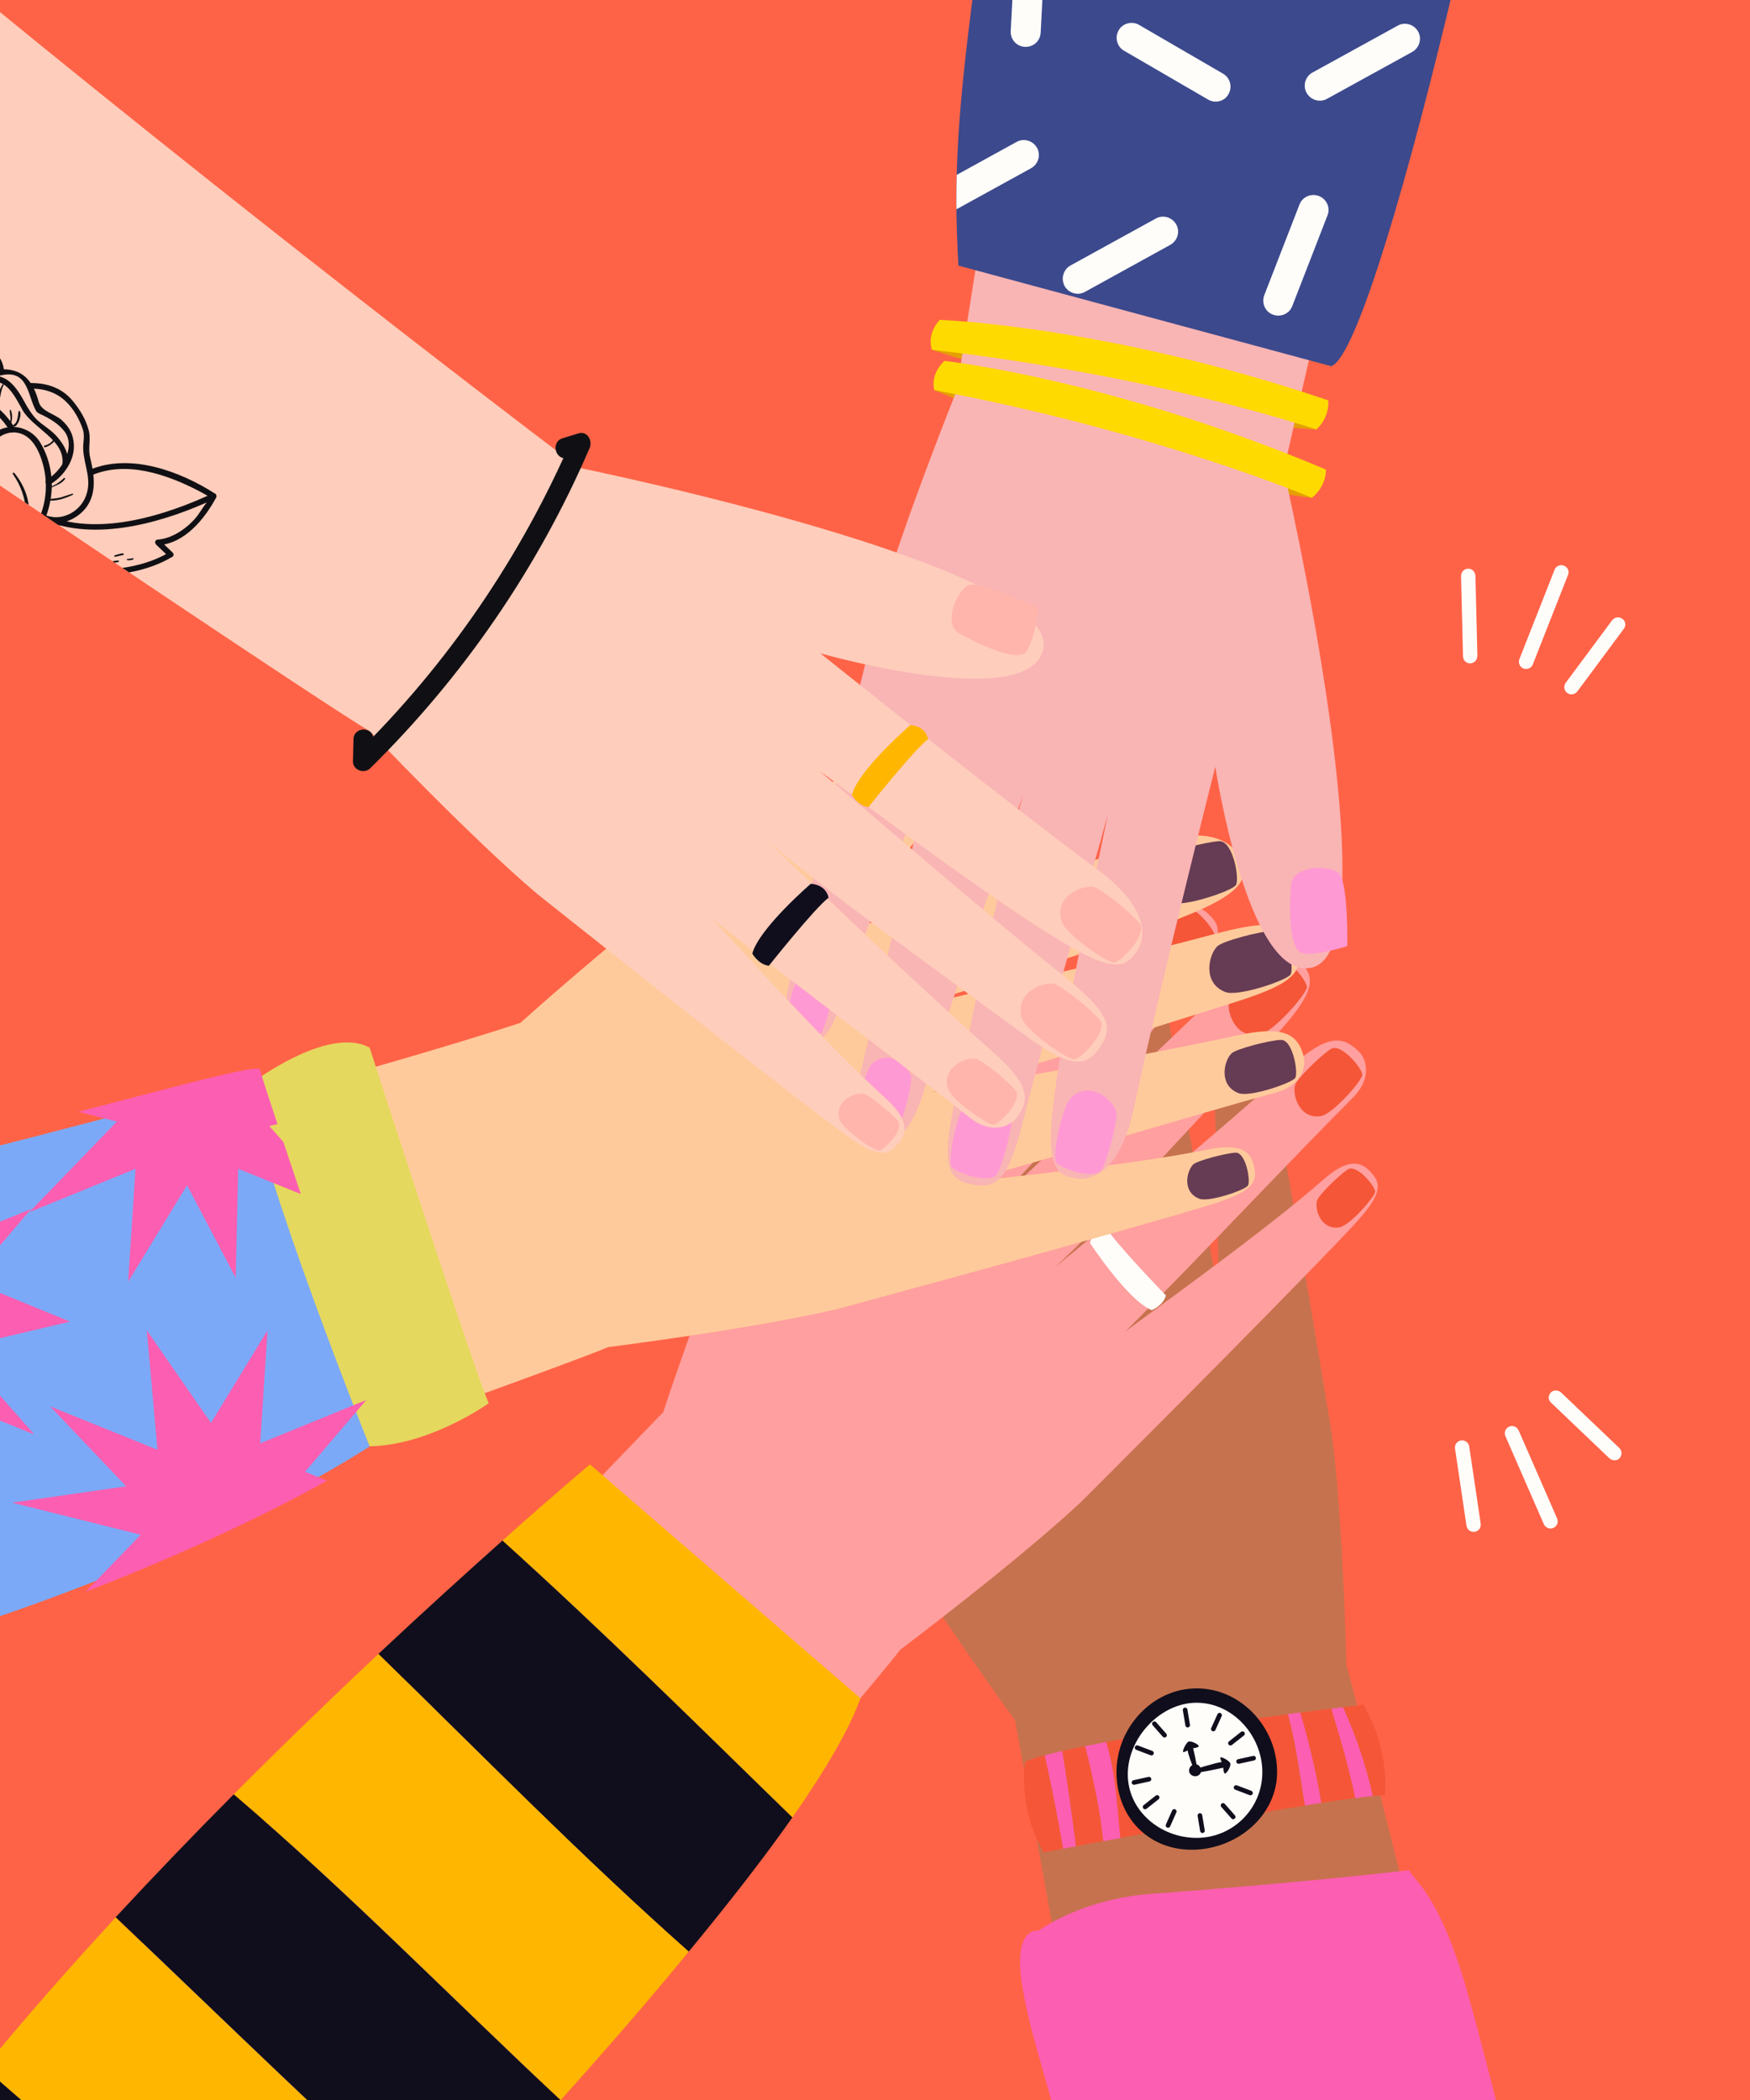 <?xml version="1.0" encoding="utf-8"?>
<!-- Generator: Adobe Illustrator 22.0.1, SVG Export Plug-In . SVG Version: 6.00 Build 0)  -->
<svg version="1.1" id="Capa_1" xmlns="http://www.w3.org/2000/svg" xmlns:xlink="http://www.w3.org/1999/xlink" x="0px" y="0px"
	 viewBox="0 0 900 1080" style="enable-background:new 0 0 900 1080;" xml:space="preserve">
<rect x="0" y="0" width="900" height="1080" fill="#333333" stroke="none"/>
<style type="text/css">
	.st0{clip-path:url(#SVGID_2_);}
	.st1{fill:#FFE000;}
	.st2{fill:#FF6347;}
	.st3{fill:#C7724E;}
	.st4{fill:#FC5EB1;}
	.st5{fill:#F55637;}
	.st6{fill:#100E1C;}
	.st7{fill:#FFFDFA;}
	.st8{fill:none;stroke:#100E1C;stroke-width:2.381;stroke-linecap:round;stroke-linejoin:round;stroke-miterlimit:10;}
	.st9{fill:#FF9F9F;}
	.st10{fill:#FFB600;}
	.st11{fill:#FFCA9B;}
	.st12{fill:#7CA9F7;}
	.st13{fill:#663B54;}
	.st14{fill:#E5D85E;}
	.st15{fill:#E59F03;}
	.st16{fill:#F9B4B4;}
	.st17{fill:#FFDA00;}
	.st18{fill:#3C498C;}
	.st19{fill:#FF99D3;}
	.st20{clip-path:url(#SVGID_4_);}
	.st21{fill:#FFCDBB;}
	.st22{fill:#FFB5AB;}
	.st23{clip-path:url(#SVGID_6_);}
	.st24{fill:#101014;}
	.st25{clip-path:url(#SVGID_8_);fill:#FC5EB1;}
</style>
<g>
	<defs>
		<rect id="SVGID_1_" x="0" y="0" width="900" height="1080"/>
	</defs>
	<clipPath id="SVGID_2_">
		<use xlink:href="#SVGID_1_"  style="overflow:visible;"/>
	</clipPath>
	<g class="st0">
		<g>
			<g>
				<path class="st1" d="M790.6,600l-2.8,10.3c-0.7,2.6-3.1,4.6-6.1,5.1l-11.1,2c-2.2,0.4-2.2,3.5-0.1,3.9l10.2,2.1
					c3.5,0.7,6.3,3.2,7,6.3l2.3,9.7c0.5,2.1,3.5,2.2,4.1,0.1l2.6-9.6c0.8-3.1,3.6-5.4,7.2-6l10.3-1.8c2.2-0.4,2.2-3.5,0.1-3.9
					l-11.1-2.3c-3-0.6-5.3-2.7-5.9-5.3l-2.5-10.5C794.2,597.9,791.1,597.8,790.6,600z"/>
				<path class="st1" d="M829.4,632.2l-1.7,6c-0.4,1.5-1.8,2.7-3.6,3l-6.5,1.1c-1.3,0.2-1.3,2,0,2.3l5.9,1.2
					c2.1,0.4,3.7,1.9,4.1,3.7l1.3,5.6c0.3,1.2,2.1,1.3,2.4,0l1.5-5.6c0.5-1.8,2.1-3.1,4.2-3.5l6-1c1.3-0.2,1.3-2,0-2.3l-6.5-1.4
					c-1.7-0.4-3.1-1.6-3.4-3.1l-1.5-6.1C831.5,631,829.7,631,829.4,632.2z"/>
			</g>
			<g>
				<path class="st1" d="M785.8,480.2l-2.8-10.3c-0.7-2.6-3.1-4.6-6.1-5.1l-11.1-2c-2.2-0.4-2.2-3.5-0.1-3.9l10.2-2.1
					c3.5-0.7,6.3-3.2,7-6.3l2.3-9.7c0.5-2.1,3.5-2.2,4.1-0.1l2.6,9.6c0.8,3.1,3.6,5.4,7.2,6l10.3,1.8c2.2,0.4,2.2,3.5,0.1,3.9
					l-11.1,2.3c-3,0.6-5.3,2.7-5.9,5.3l-2.5,10.5C789.4,482.3,786.4,482.3,785.8,480.2z"/>
				<path class="st1" d="M824.6,447.9l-1.7-6c-0.4-1.5-1.8-2.7-3.6-3l-6.5-1.1c-1.3-0.2-1.3-2,0-2.3l5.9-1.2
					c2.1-0.4,3.7-1.9,4.1-3.7l1.3-5.6c0.3-1.2,2.1-1.3,2.4,0l1.5,5.6c0.5,1.8,2.1,3.1,4.2,3.5l6,1c1.3,0.2,1.3,2,0,2.3l-6.5,1.4
					c-1.7,0.4-3.1,1.6-3.4,3.1l-1.5,6.1C826.7,449.1,825,449.2,824.6,447.9z"/>
			</g>
		</g>
		
			<rect x="-8.4" y="-30.9" transform="matrix(-1.836970e-16 1 -1 -1.836970e-16 1102.472 -22.471)" class="st2" width="1141.8" height="1141.8"/>
		<g>
			<g>
				<g>
					<path class="st3" d="M692.5,856.8c0,0-1.7-74.8-7.6-119.7l0,0c0,0-21.5-131.6-33-191.5c-3.8-19.6-6.8-29.5-16.1-28.9
						c-5.8,0.4-15.2,1.2-13.2,21.9c3.9,39.8,3.8,104.8,4.1,128.6l0,0c-6.7-42.2-23.1-125.4-29.5-164.9
						c-2.5-15.2-13.1-17.1-16.7-16.6c-12.8,1.8-17.6,8.7-14.7,34c5.4,46.8,11.3,128.7,13.1,158.4c-3.3-30.9-20.4-111.6-30.4-160.3
						c-6.7-32.7-12.8-37.9-27.8-33.1c-10.9,3.5-12.5,12.9-7.8,42c8,49.3,17.7,130.3,22,159.4c-5.1-23.3-20.6-107.2-34.2-151.3
						c-9.1-29.6-16.3-28.4-23.3-27.3c-8.9,1.5-21.1,11.8-14.6,44.3c12.7,64,31.2,178.9,31.2,178.9s-58.8-94.5-86.2-75.5
						c-36.2,25.1,114.2,229.5,114.2,229.5s26.8,145.1,54.3,304.4l200.1-0.3C739,1038.9,696.2,867.7,692.5,856.8z"/>
					<path class="st4" d="M566.6,1189.4c-1.7-9.6-10.2-17.3-12.1-26.3c-4.3-20.1-5-50.7-9.6-67.7c-9.9-36.5-15.1-50.6-19-73
						c-5.5-32,8.2-29.5,8.2-29.5s22.1-16.3,57.8-18.9c80.2-5.9,132.8-12.2,132.8-12.2c2,5.2,15.1,11.2,29.6,61.5
						c8.6,29.8,18.5,71.9,29.4,111.6c4.8,17.6,1.7,35.5,6.8,54.4H566.6z"/>
					<path class="st5" d="M706,923.7c2.5-0.2,4.6-0.4,6.2-0.4c0,0,3.2-21.8-10.9-46.6c0,0-3.9,0.5-10.6,1.3
						C697.5,893,702.6,908.1,706,923.7z"/>
					<path class="st4" d="M706,923.7c-3.4-15.5-8.6-30.7-15.3-45.7c-1.8,0.2-3.9,0.5-6.1,0.8c4.7,15.3,9.1,30.4,12.3,46
						C700.3,924.3,703.4,923.9,706,923.7z"/>
					<path class="st5" d="M679.5,927.2c6.4-1,12.3-1.8,17.4-2.5c-3.2-15.7-7.6-30.7-12.3-46c-4.6,0.6-10,1.3-16,2.1
						C673.2,896.3,677,911.7,679.5,927.2z"/>
					<path class="st5" d="M671,928.6c-2.6-15.7-4.5-31.5-8.7-47c-27.5,3.7-64.4,8.9-93.5,14.3c5.1,16,5.5,33.1,7.3,49.3
						C604.2,940,641.8,933.2,671,928.6z"/>
					<path class="st5" d="M553.3,949.5c4.1-0.8,8.8-1.7,14.1-2.6c-1.7-16.7-5.3-32.8-9.3-48.9c-4.2,0.8-8.2,1.7-11.8,2.5
						C548.9,916.6,551.3,933.2,553.3,949.5z"/>
					<path class="st4" d="M553.3,949.5c-2-16.3-4.4-32.9-7-49c-3.3,0.8-6.4,1.5-9.1,2.3c3.7,16,6.7,32,9.5,48
						C548.6,950.4,550.9,949.9,553.3,949.5z"/>
					<path class="st5" d="M537.2,902.7c-4.1,1.1-7.5,2.2-10,3.3c0,0-4.1,24.1,9.6,46.6c0,0,3.7-0.7,9.9-1.9
						C543.9,934.7,540.9,918.7,537.2,902.7z"/>
					<path class="st4" d="M568.8,895.9c-3.7,0.7-7.3,1.4-10.7,2.1c4,16.1,7.6,32.2,9.3,48.9c2.8-0.5,5.7-1.1,8.8-1.6
						C574.4,928.9,573.9,911.9,568.8,895.9z"/>
					<path class="st4" d="M679.5,927.2c-2.5-15.5-6.3-31-10.8-46.5c-2,0.3-4.2,0.5-6.3,0.8c4.2,15.5,6.1,31.3,8.7,47
						C673.9,928.1,676.8,927.6,679.5,927.2z"/>
					<path class="st6" d="M612.9,951.3c-22.8,0-38.7-17.2-38.7-40s18.5-43,41.3-43c22.8,0,41.3,20.2,41.3,43
						S635.7,951.3,612.9,951.3z"/>
					<path class="st7" d="M615.4,945.2c-18.7,0-35.4-14-35.4-32.7c0-18.7,16.7-36.8,35.4-36.8c18.7,0,33.8,17,33.8,35.7
						S634.1,945.2,615.4,945.2z"/>
					<line class="st8" x1="609.5" y1="879.4" x2="610.8" y2="887.2"/>
					<line class="st8" x1="617.1" y1="933.7" x2="618.4" y2="941.5"/>
					<line class="st8" x1="644.7" y1="904.2" x2="637" y2="905.9"/>
					<line class="st8" x1="590.9" y1="915" x2="583.2" y2="916.7"/>
					<line class="st8" x1="627.2" y1="882.1" x2="624" y2="889.2"/>
					<line class="st8" x1="603.9" y1="931.6" x2="600.7" y2="938.8"/>
					<line class="st8" x1="643.1" y1="922.1" x2="635.7" y2="919.3"/>
					<line class="st8" x1="592.2" y1="901.6" x2="584.8" y2="898.8"/>
					<line class="st8" x1="639" y1="891.6" x2="632.8" y2="896.5"/>
					<line class="st8" x1="595.1" y1="924.4" x2="588.9" y2="929.3"/>
					<line class="st8" x1="634.2" y1="934.4" x2="629" y2="928.5"/>
					<line class="st8" x1="598.9" y1="892.4" x2="593.7" y2="886.5"/>
					<path class="st6" d="M614.7,913.5c-1.7,0-3.2-1.3-3.2-2.9c0-1.7,1.5-3.3,3.2-3.3c1.7,0,3,1.5,3,3.2
						C617.8,912.2,616.4,913.5,614.7,913.5z"/>
					<path class="st6" d="M613.8,909.4c0,0-2.9-7.2-3-9.2c0,0-1.8,1.1-2.3,0.8c-0.6-0.3,1.6-5.3,3.1-5.4c1.6-0.1,4.9,1.6,4.9,2.4
						c0,0.8-2.9,1.1-2.9,1.1s2.1,8.5,1.8,9.8C615.2,910.3,613.8,909.4,613.8,909.4z"/>
					<path class="st6" d="M614.1,910c0,0,12.3-3.8,14.2-3.8c0,0-1-1.9-0.6-2.4c0.3-0.5,5.2,1.9,5.1,3.5c0,1.6-1.9,4.8-2.8,4.8
						c-0.8-0.1-0.9-3-0.9-3s-13.5,3-14.8,2.6C613,911.3,614.1,910,614.1,910z"/>
				</g>
				<path class="st5" d="M395,672.9c0,0,12.9-11.5,20-12.6c7.1-1,15.4,19.8,18.9,29.6c3.5,9.9-13.4,17.3-19.8,15.7
					C407.7,704,395,672.9,395,672.9z"/>
				<path class="st5" d="M470.5,547.6c4.1,5,18.1,9.5,23.8-1.8c3.2-6.4-2.8-31.9-5.6-34.2c-2.8-2.3-23-0.9-23.3,6.2
					C465,524.9,468.1,544.8,470.5,547.6z"/>
				<path class="st5" d="M519,524.3c4.1,5,18.1,9.5,23.8-1.8c3.2-6.4-2.8-31.9-5.6-34.2c-2.8-2.3-23-0.9-23.3,6.2
					C513.6,501.6,516.7,521.4,519,524.3z"/>
				<path class="st5" d="M574.6,522.6c3.6,4.4,15.7,8.2,20.7-1.6c2.8-5.5-2.4-27.7-4.9-29.7c-2.4-2-20-0.8-20.3,5.4
					C569.9,502.9,572.6,520.2,574.6,522.6z"/>
				<path class="st5" d="M629.5,548c3.1,3.8,13.6,7.1,17.8-1.4c2.4-4.8-2.1-23.9-4.2-25.6c-2.1-1.7-17.2-0.7-17.5,4.7
					C625.4,531,627.7,545.9,629.5,548z"/>
			</g>
			<g>
				<g>
					<path class="st9" d="M706.3,604.4c-3.7-4.5-9.8-11.7-25.4,2c-30.1,26.4-83,64.1-102.1,78.3l0,0c30.4-30.1,88.5-91.8,116.8-120
						c10.9-10.9,6.3-20.7,3.8-23.3c-8.9-9.4-17.3-9.3-36.2,7.8c-34.9,31.6-98.1,84.1-121.1,102.9c23.2-20.7,78.8-81.6,112.6-118.1
						c22.7-24.5,23.3-32.5,10.7-41.9c-9.2-6.9-17.8-2.7-38.7,18.1c-35.4,35.2-95.6,90.2-116.8,110.7c16-17.7,75.1-79.1,103.1-115.9
						c18.7-24.7,13.7-29.8,8.6-34.8c-6.4-6.3-21.9-10.3-44.5,13.9c-44.6,47.6-127.2,129.6-127.2,129.6s42.6-102.9,11.2-114
						c-41.5-14.8-120,226.5-120,226.5S142,933.9-9.4,1080.9l183.3,108.4c0,0,277-324,289-340.8c0,0,59.8-45,92.9-75.9l0,0
						c0,0,94.4-94.1,136.5-138.4C706,619.8,712.2,611.6,706.3,604.4z"/>
					<path class="st10" d="M442.5,873.4L303.4,753.1c0,0-17.3,14.5-45,39.2c51,45.9,99.8,94.4,149.1,142.4
						C424.4,910.5,436.8,889.4,442.5,873.4z"/>
					<path class="st6" d="M407.5,934.7c-49.2-48-98.1-96.4-149.1-142.4c-17.6,15.7-39.5,35.5-63.8,58.3
						c53.7,52.4,104.9,104.7,159.6,153.1C374.4,979.2,392.7,955.8,407.5,934.7z"/>
					<path class="st10" d="M354.2,1003.7C299.6,955.3,248.3,903,194.6,850.6c-23.1,21.7-48.4,46.1-74.4,72.2
						c58.4,49.8,112.1,104.8,168.1,157.3C311.3,1054.5,333.8,1028.6,354.2,1003.7z"/>
					<line class="st10" x1="126.8" y1="1189.4" x2="186.9" y2="1189.4"/>
					<path class="st10" d="M186.9,1189.4c13.3-13.9,27.3-28.7,41.7-44.1c-57.7-51.7-113-106-169.1-159.2
						c-23.3,25.3-46.3,51.3-67.7,77.5c47,39.7,90.3,82.8,135,125.9"/>
					<path class="st6" d="M126.8,1189.4c-44.7-43.1-88-86.1-135-125.9l-0.2,125.9H126.8z"/>
					<path class="st6" d="M288.3,1080.1c-56-52.4-109.7-107.4-168.1-157.3c-20.1,20.2-40.5,41.4-60.7,63.2
						c56,53.2,111.3,107.5,169.1,159.2C248.2,1124.4,268.4,1102.3,288.3,1080.1z"/>
				</g>
				<g>
					<path class="st5" d="M439.2,499.6c0,0,16.9,3.8,21.9,9c5,5.2-7.1,24.1-13.1,32.7c-6,8.6-21.9-0.8-24.3-7
						C421.3,528.1,439.2,499.6,439.2,499.6z"/>
					<path class="st5" d="M585,488c-1.7,6.3,2.9,20.2,15.4,18.3c7-1.1,24.3-20.8,24.5-24.5c0.2-3.6-12.6-19.2-18.6-15.3
						C600.3,470.3,585.9,484.4,585,488z"/>
					<path class="st5" d="M632.2,513.9c-1.7,6.3,2.9,20.2,15.4,18.3c7-1.1,24.3-20.8,24.5-24.5c0.2-3.6-12.6-19.2-18.6-15.3
						C647.5,496.2,633.2,510.3,632.2,513.9z"/>
					<path class="st5" d="M666,558.1c-1.4,5.5,2.5,17.6,13.3,15.9c6.1-1,21.1-18.1,21.3-21.2c0.2-3.1-11-16.7-16.2-13.3
						C679.2,542.8,666.8,555,666,558.1z"/>
					<path class="st5" d="M677.3,617.5c-1.2,4.7,2.1,15.2,11.5,13.7c5.3-0.8,18.2-15.6,18.4-18.3c0.2-2.7-9.5-14.4-14-11.5
						C688.7,604.3,678,614.8,677.3,617.5z"/>
				</g>
				<path class="st7" d="M560.6,639.3c0,0,19.3,29.4,31.7,34.5c0,0,5.9-2.3,7.3-7.6c0,0-26.5-27.3-30.8-35
					C568.8,631.3,562.4,631.2,560.6,639.3z"/>
			</g>
			<g>
				<g>
					<path class="st11" d="M670.6,543.9c-3.1-12.5-10.4-16.7-35.3-11.2c-46,10.1-126.9,24.2-156.3,29.1
						c30.4-6.4,109-31.6,156.4-46.5c31.9-10,36.4-16.6,30.1-31c-4.6-10.5-14.1-11.1-42.6-3.5c-48.2,13-127.8,30.7-156.4,38
						c22.7-7.4,104.5-31.3,147.1-49.3c28.5-12.1,26.7-19,24.8-26c-2.4-8.7-13.9-19.8-45.6-10.1c-62.4,19.2-174.8,49.2-174.8,49.2
						s88.1-68.1,66.4-93.4C455.9,355.7,267.7,526,267.7,526S195,550.9-9.4,603.1l1,205.9c0,0,302.3-107.6,321.1-116.2
						c0,0,74.3-9.3,118.3-19.7l0,0c0,0,128.7-34.7,187.2-52.2c19.1-5.7,28.6-9.8,27.1-19c-1-5.8-2.7-15-23.1-10.9
						c-39.2,8-103.9,14.4-127.5,17.1c41.4-11,122.4-35.6,161-46.1C670.6,558.2,671.4,547.4,670.6,543.9z"/>
					<path class="st12" d="M127.8,558.2c-2.6-2.9-63.7,14.8-136.1,33v242.8c73.7-24.6,148.8-58.4,198.4-90.1
						C190,743.8,132.5,575.4,127.8,558.2z"/>
				</g>
				<path class="st13" d="M465.6,378.3c0,0,12.8,11.7,14.5,18.6c1.7,7-18.1,17.4-27.6,21.8c-9.5,4.5-18.6-11.5-17.6-18.1
					C435.9,394.1,465.6,378.3,465.6,378.3z"/>
				<path class="st13" d="M597.9,440.7c-4.6,4.6-7.6,19,4.2,23.5c6.7,2.5,31.5-6,33.5-9c2-3-1.4-22.9-8.6-22.6
					C619.9,433,600.5,438.1,597.9,440.7z"/>
				<path class="st13" d="M626,486.7c-4.6,4.6-7.6,19,4.2,23.5c6.7,2.5,31.5-6,33.5-9c2-3-1.4-22.9-8.5-22.6
					C648,478.9,628.6,484,626,486.7z"/>
				<path class="st13" d="M633.3,541.8c-4,4-6.6,16.5,3.7,20.4c5.8,2.2,27.3-5.2,29.1-7.8c1.7-2.6-1.2-19.9-7.4-19.6
					C652.4,535.1,635.5,539.5,633.3,541.8z"/>
				<path class="st13" d="M613.6,598.9c-3.4,3.5-5.7,14.2,3.2,17.6c5,1.9,23.6-4.5,25-6.8c1.5-2.3-1.1-17.2-6.4-16.9
					S615.5,597,613.6,598.9z"/>
				<path class="st14" d="M127.8,558.2c0,0,40.5-31.3,62.3-19.4c0,0,50.7,157.1,61.2,182.9c0,0-30.1,21.6-61.2,22.1
					C190,743.8,133.4,602.3,127.8,558.2z"/>
			</g>
			<g>
				<g>
					<path class="st15" d="M674.7,256.1c0,0-83.7-10.3-194.2-55.4c0,0,4.4-7,7.9-13.6c0,0,71.5,32.5,186.7,52.7
						C675.2,239.8,677.4,252,674.7,256.1z"/>
					<path class="st15" d="M677,220.9c0,0-84.3-4.1-197.7-41c0,0,3.8-7.3,6.9-14.1c0,0,73.7,27.2,190.1,38.8
						C676.3,204.6,679.4,216.6,677,220.9z"/>
					<path class="st16" d="M716.8-1.2H524.3c-17.3,106.1-31.3,193-31.9,201.1c0,0-28,69.4-40.3,112.9l0,0c0,0-32.3,129.3-45.4,189
						c-4.3,19.5-5.4,29.8,3.4,32.9c5.5,2,14.5,4.9,20.7-14.9c12.1-38.1,38-97.7,47.1-119.8l0,0c-10.5,41.5-28.4,124.3-38.1,163.1
						c-3.7,14.9,5.3,20.9,8.8,21.9c12.4,3.4,19.6-1,27-25.4c13.6-45.1,40.6-122.7,50.6-150.7c-9.2,29.7-25.4,110.6-35.5,159.3
						c-6.8,32.7-3.2,39.9,12.4,41.4c11.4,1.1,16.6-6.9,23.7-35.5c12.1-48.4,35.3-126.7,42.9-155.1c-4.5,23.4-23.5,106.6-28.4,152.5
						c-3.3,30.8,3.7,32.6,10.6,34.3c8.7,2.2,24-2.5,31-34.9c13.6-63.8,42.1-176.6,42.1-176.6s16.7,110.1,49.3,103.4
						c43.1-8.8-14.1-255.9-14.1-255.9S685.1,132,716.8-1.2z"/>
					<path class="st17" d="M483.3,164.5c0,0,86.8,3,199.8,41.4c0,0,1.1,8.3-6.1,15c0,0-81.5-27.8-197.7-41
						C479.3,180,476.2,172.3,483.3,164.5z"/>
					<path class="st17" d="M485.7,185.6c0,0,86.4,9.4,196.2,55.9c0,0,0.5,8.3-7.2,14.5c0,0-79.2-33.7-194.2-55.4
						C480.5,200.7,478,192.9,485.7,185.6z"/>
					<path class="st18" d="M500.2-1.2c-7.4,58.4-10,91.6-7.3,137.8l191.6,51.7c10.6-2.4,33.7-72.2,61.8-189.5L500.2-1.2z"/>
				</g>
				<path class="st19" d="M692.9,486.5c0,0-16.4,5.5-23.3,3.6c-6.9-1.9-6.4-24.3-5.7-34.7c0.7-10.4,19.1-10.6,24.4-6.6
					C693.5,452.9,692.9,486.5,692.9,486.5z"/>
				<path class="st19" d="M574,571.7c-1.8-6.2-12.9-15.9-22.6-7.7c-5.5,4.6-10.1,30.4-8.4,33.6c1.7,3.2,20.7,9.9,23.9,3.5
					C570.1,594.7,575.1,575.3,574,571.7z"/>
				<path class="st19" d="M520.2,573.9c-1.8-6.2-12.9-15.9-22.6-7.7c-5.5,4.6-10.1,30.4-8.4,33.6c1.7,3.2,20.7,9.9,23.9,3.5
					C516.3,596.9,521.2,577.5,520.2,573.9z"/>
				<path class="st19" d="M468.5,553.4c-1.6-5.4-11.2-13.8-19.6-6.7c-4.7,4-8.8,26.4-7.3,29.2c1.5,2.8,18,8.6,20.8,3.1
					C465.1,573.4,469.4,556.5,468.5,553.4z"/>
				<path class="st19" d="M428.1,508.5c-1.4-4.7-9.7-11.9-16.9-5.8c-4.1,3.4-7.5,22.8-6.3,25.2c1.3,2.4,15.5,7.4,17.9,2.6
					C425.2,525.7,428.9,511.1,428.1,508.5z"/>
				<g>
					<defs>
						<path id="SVGID_3_" d="M500.2-1.2c-7.4,58.4-10,91.6-7.3,137.8l191.6,51.7c10.6-2.4,33.7-72.2,61.8-189.5L500.2-1.2z"/>
					</defs>
					<clipPath id="SVGID_4_">
						<use xlink:href="#SVGID_3_"  style="overflow:visible;"/>
					</clipPath>
					<g class="st20">
						<path class="st7" d="M627.2,52c-1.9,0.5-4,0.3-5.9-0.8l-43.2-25.1c-3.7-2.1-4.9-6.9-2.8-10.5c2.1-3.7,6.9-4.9,10.5-2.8
							l43.2,25.1c3.7,2.1,4.9,6.9,2.8,10.5C630.8,50.3,629.1,51.5,627.2,52z"/>
						<path class="st7" d="M546.9,141.1c0.6-1.9,1.8-3.6,3.7-4.6l43.8-24.1c3.7-2.1,8.4-0.7,10.5,3c2.1,3.7,0.7,8.4-3,10.5
							L558,150.1c-3.7,2.1-8.4,0.7-10.5-3C546.5,145.1,546.3,143,546.9,141.1z"/>
						<path class="st7" d="M671.3,41.9c0.6-1.9,1.8-3.6,3.7-4.6l43.8-24.1c3.7-2.1,8.4-0.7,10.5,3c2.1,3.7,0.7,8.4-3,10.5
							l-43.8,24.1c-3.7,2.1-8.4,0.7-10.5-3C670.9,45.9,670.8,43.8,671.3,41.9z"/>
						<path class="st7" d="M475.3,101.7c0.6-1.9,1.8-3.6,3.7-4.6L522.8,73c3.7-2.1,8.4-0.7,10.5,3c2.1,3.7,0.7,8.4-3,10.5
							l-43.8,24.1c-3.7,2.1-8.4,0.7-10.5-3C474.9,105.7,474.8,103.5,475.3,101.7z"/>
						<path class="st7" d="M535.8-38.7c1.3,1.5,2.1,3.4,2,5.6l-2.6,49.9c-0.2,4.3-3.8,7.5-8.1,7.3c-4.3-0.2-7.5-3.8-7.3-8.1
							l2.6-49.9c0.2-4.3,3.8-7.5,8.1-7.3C532.6-41.1,534.5-40.1,535.8-38.7z"/>
						<path class="st7" d="M682.6,104.9c0.8,1.8,0.9,3.9,0.1,5.9l-18.1,46.6c-1.5,4-6,5.9-10,4.4c-4-1.5-5.9-6-4.4-10l18.1-46.6
							c1.5-4,6-5.9,10-4.4C680.3,101.6,681.8,103.1,682.6,104.9z"/>
					</g>
				</g>
			</g>
			<g>
				<path class="st21" d="M565.1,447.7c-52.4-38.9-143.2-111.7-143.2-111.7s107,30.6,114.6-1.9c10-42.9-238.7-93.5-238.7-93.5
					S154.2,132.5-9.1-1.2v244.8c0,0,181,122.2,199.1,132.3c0,0,51.5,54.3,86,83.6l0,0c0,0,104.2,83.1,153,119.8
					c15.9,12,24.9,17.3,31.3,10.6c4.1-4.2,10.5-11.1-4.9-25.1c-29.6-26.9-73.1-75.1-89.4-92.6l0,0c33.3,26.8,101.2,77.5,132.5,102.4
					c12,9.6,21.2,3.9,23.6,1.1c8.3-9.9,7.3-18.3-11.9-35.1c-35.4-31.1-94.7-87.9-116-108.6c23.2,20.7,90.1,69,130.1,98.4
					c26.9,19.8,34.9,19.5,42.8,5.9c5.8-9.9,0.6-18-22.4-36.3c-39-31.1-100.5-84.7-123.3-103.5c19.4,13.9,87.2,65.6,126.9,89.2
					c26.6,15.8,31.1,10.2,35.6,4.6C589.6,483.4,591.7,467.5,565.1,447.7z"/>
				<path class="st22" d="M534,312.6c0,0-1.8,17.2-6.4,22.7c-4.6,5.5-24.7-4.3-33.9-9.3c-9.2-5-1.7-21.8,4.1-24.9
					C503.7,298,534,312.6,534,312.6z"/>
				<path class="st22" d="M562.2,456.1c-6.4-0.9-19.8,5.1-16.4,17.3c1.9,6.9,23.5,21.8,27.1,21.6c3.6-0.2,17.6-14.7,13.1-20.3
					C581.4,469.2,565.8,456.6,562.2,456.1z"/>
				<path class="st22" d="M541.8,505.9c-6.4-0.9-19.8,5.1-16.4,17.3c1.9,6.9,23.5,21.8,27.1,21.6c3.6-0.2,17.6-14.7,13.1-20.3
					C561.1,519.1,545.4,506.5,541.8,505.9z"/>
				<path class="st22" d="M501.7,544.5c-5.6-0.8-17.2,4.5-14.3,15.1c1.6,6,20.4,18.9,23.5,18.8c3.2-0.2,15.3-12.8,11.4-17.6
					C518.4,555.9,504.8,544.9,501.7,544.5z"/>
				<path class="st22" d="M444,562.5c-4.8-0.7-14.8,3.8-12.3,13c1.4,5.1,17.6,16.3,20.3,16.2c2.7-0.1,13.2-11,9.8-15.2
					C458.4,572.3,446.7,562.9,444,562.5z"/>
				<g>
					<defs>
						<path id="SVGID_5_" d="M460.3,589.8c4.1-4.2,10.5-11.1-4.9-25.1c-29.6-26.9-73.1-75.1-89.4-92.6l0,0
							c33.3,26.8,101.2,77.5,132.6,102.4c12,9.6,21.2,3.9,23.6,1.1c8.3-9.9,7.3-18.3-11.9-35.1c-35.4-31.1-94.7-87.9-116-108.6
							c23.2,20.7,90.1,69,130.1,98.4c26.9,19.8,34.9,19.5,42.8,5.9c5.8-9.9,0.6-18-22.4-36.3c-39-31.1-100.5-84.7-123.3-103.5
							c19.4,13.9,87.2,65.6,126.9,89.2c26.6,15.8,31.1,10.2,35.6,4.6c5.6-7,7.7-22.9-18.9-42.7c-52.4-38.9-143.2-111.7-143.2-111.7
							s107,30.6,114.6-1.9c10-42.9-238.7-93.5-238.7-93.5S154.9,132.5-8.4-1.2l-0.7,244.8c0,0,181,122.2,199.1,132.3
							c0,0,51.5,54.3,86,83.6l0,0c0,0,104.2,83.1,153,119.8C444.9,591.3,453.8,596.5,460.3,589.8z"/>
					</defs>
					<clipPath id="SVGID_6_">
						<use xlink:href="#SVGID_5_"  style="overflow:visible;"/>
					</clipPath>
					<g class="st23">
						<g>
							<g>
								<path class="st6" d="M-59-70c12.4,8.4,23.2-13.3,26.3-21.9c2.3-6.4,3.7-13,6.1-19.3c4.4-11.4,3.9-20.5-8.8-25.3
									c-2.3-0.9-0.7-4.4,1.6-3.5c23.8,9,10.2,32.4,4.7,49.7C-32.9-78.8-46.5-56.9-61.4-67C-63.5-68.4-61-71.3-59-70L-59-70z"/>
							</g>
							<g>
								<path class="st6" d="M-56.6-118.9c1.5,3.2-2.4,9.1-3.8,11.6c-3.3,6.3-8.8,13-15.4,16.1c-17.1,7.8-28.6-2.3-27.6-20
									c1.1,0.5,2.3,1,3.4,1.5c-13.3,17.4-40.4-1.6-28.7-19.3c0.9,0.9,1.7,1.9,2.6,2.8c-26.9,17.7-45.8-28.3-16.9-37.7
									c2.3-0.8,3.7,2.8,1.3,3.6c-23.6,7.6-8.6,45.4,13.3,30.9c1.9-1.3,3.8,1,2.6,2.8c-5,7.6,0.9,16.3,7.9,20
									c5.4,2.8,11.7-1.4,14.9-5.5c1.3-1.7,3.5-0.3,3.4,1.5c-0.4,6.6,0.2,13.6,6.7,17.4c7.9,4.6,18.2-2.5,23.4-7.9
									c2-2.1,10.9-13.1,9.3-16.6C-61.3-119.8-57.7-121.1-56.6-118.9L-56.6-118.9z"/>
							</g>
							<g>
								<path class="st6" d="M-124.3-109c-6.1,8.4-16,11.2-25,5.8c0.9-0.8,1.7-1.6,2.6-2.4c2.5,6.6-1.6,15.3-8.1,18
									c-10.8,4.4-22.9-1.2-27.8-11.6c-13.8-29.7-0.7-68.6,32.2-77.1c2.4-0.6,3.7,3,1.3,3.6c-21.6,5.6-33.3,23.5-35,45.2
									c-1,12.8,2.2,29.3,14.2,36.1c8.3,4.7,23.7-1.7,19.5-12.8c-0.5-1.4,1.1-3.3,2.6-2.4c7.7,4.6,15.4,2.3,20.5-4.7
									C-125.8-113.5-122.8-111-124.3-109L-124.3-109z"/>
							</g>
							<g>
								<path class="st6" d="M-75.5-91.6c-16.5,37.1-69.4,41.6-89.2,4.8c-1.2-2.2,2-4.4,3.1-2.2C-143.2-55-94.3-58.7-79-93.2
									C-78-95.5-74.4-93.9-75.5-91.6L-75.5-91.6z"/>
							</g>
							<g>
								<path class="st6" d="M-94.9-91.2c-3.7,2-6.4,5-8.6,8.6c-0.8,1.2-2.3,1.6-3.3,0.3c-5.9-7.6-15.2-6.4-22.3-1.2
									c-1.2,0.9-2.8,0-3-1.4c-1.3-7.1-9-10.2-15.2-11.4c-2.4-0.5-1.8-4.3,0.6-3.8c8.1,1.6,16.8,5.8,18.4,14.8c-1-0.5-2-0.9-3-1.4
									c8.9-6.5,20.4-7.3,27.7,2.1c-1.1,0.1-2.2,0.2-3.3,0.3c2.5-4.1,5.5-7.9,9.9-10.2C-95-95.5-92.7-92.4-94.9-91.2L-94.9-91.2z"
									/>
							</g>
							<g>
								<path class="st6" d="M-97.3-70.1c5.8,5.5,11.9,10.8,20,12.2C-67-56.2-63.6-67.8-59-74.3c3.9-5.5,8.8-9.6,13.9-14
									c13.6-11.9-2.5-21.5-14.6-23.6c-2.4-0.4-1.8-4.2,0.6-3.8c9.9,1.7,21.2,6.4,24,17.2c2.1,8.4-12.1,17-16.7,21.4
									c-7.1,6.9-9.7,21.8-21.6,22.9c-10.6,1-19.1-6-26.3-12.9C-101.5-68.8-99.1-71.8-97.3-70.1L-97.3-70.1z"/>
							</g>
							<g>
								<path class="st6" d="M-66-58.8c0.1,9.1-4.3,17.2-10.8,23.4c-9.3,8.8-19.8,9-30.2,3.1c-13.3-7.5-21.8,4.1-34.6,2.4
									c-9.7-1.3-17.6-9.2-17.6-19.3c0-2.5,3.8-2.9,3.8-0.4c-0.1,13.2,12.6,17.7,23.3,14c6.9-2.4,12.9-4.7,20.2-3
									c9.3,2.1,13.3,9.1,23.9,5.5c10.2-3.4,18.1-14.6,18-25.3C-69.8-60.9-66-61.3-66-58.8L-66-58.8z"/>
							</g>
							<g>
								<path class="st6" d="M-137.2-65.2c-8.2,20.6-35.6,24.8-42.8,1c-2-6.5-2.1-9.7-8.4-13.2c-5-2.8-10.6-6.7-13.2-12
									c-6.5-13.5,2.2-29.6,14.6-36.3c2.2-1.2,4.4,2,2.2,3.1c-14.4,7.7-21,26.7-7.3,38.2c4.3,3.6,11.5,4.8,13.7,10.4
									c4.4,11.2,4.7,23.5,21.1,22.7c7.9-0.4,14-8.8,16.6-15.5C-139.8-69.1-136.3-67.5-137.2-65.2L-137.2-65.2z"/>
							</g>
							<g>
								<path class="st6" d="M-143.9-54.6c-11.8,6.8-20.5-0.6-25.9-11.2c-2.6-5-5.1-10-8.5-14.5c-4-5.4-10.4-8.5-14.6-13.7
									c-4.6-5.6-7.9-11.8-6.8-19.2c0.4-2.5,4.2-1.8,3.8,0.6c-2.4,15.4,16.7,23.6,23.9,34.8c5.9,9.2,11.3,28.5,25.8,20.1
									C-144-59-141.8-55.9-143.9-54.6L-143.9-54.6z"/>
							</g>
							<g>
								<path class="st6" d="M-175.9-57.4c-11.2-0.1-20.3-3.7-27.7-11.9c-5.2-5.7-8.9-13.2-10.7-20.6c-1.6-6.3,0.7-12.5-0.4-18.9
									c-2.4-13.6-4.2-28,8.3-37.6c7.4-5.7,17.3-7.7,25.8-3.1c2.2,1.2,0.7,4.5-1.6,3.5c-11.8-5.1-17.4-17.5-17.8-29.7
									c-0.5-14.9,10.5-23.7,24-26.3c2.4-0.5,2.8,3.4,0.4,3.8c-15,2.8-21.8,13.1-20.1,27.9c1,8.7,7,17.2,15.1,20.8
									c-0.5,1.2-1,2.3-1.6,3.5c-8.1-4.3-17.2-1.8-23.7,4.3c-10.9,10.3-6.2,23.8-4.5,36.4c0.4,3.2-0.1,6-0.7,9.1
									c-1.4,6.7,4,15.3,7.4,20.5c6.3,9.6,16.6,14.3,27.4,14.4C-173.8-61.2-173.4-57.3-175.9-57.4L-175.9-57.4z"/>
							</g>
							<g>
								<path class="st6" d="M-185-135.7c-2.8,0.2-5.4,0.1-8.1,0.7c-2.9,0.6-5.7,1.6-8.5,2.3c-0.5,0.1-0.8-0.6-0.3-0.8
									c5-2,11.5-4.3,16.9-2.9C-184.6-136.3-184.6-135.7-185-135.7L-185-135.7z"/>
							</g>
							<g>
								<path class="st6" d="M-186.2-128.2c-1.2,0.9-2.7,1.3-4.1,2c-2.3,1.1-4.3,2.4-6.1,4.1c-0.5,0.5-1.2-0.1-0.8-0.7
									c1.2-1.6,2.9-2.6,4.6-3.5c1.9-1,4.1-1.4,6-2.5C-186.3-128.9-185.9-128.4-186.2-128.2L-186.2-128.2z"/>
							</g>
							<g>
								<path class="st6" d="M-158.5-168.4c-15.7,12.7-13.8,35.1-3.9,50.3c0.4,0.7-0.5,1.3-1,0.7c-6.1-8-9.1-17.6-8.5-27.7
									c0.5-7.9,6.1-19.6,13.1-23.8C-158.5-169-158.2-168.6-158.5-168.4L-158.5-168.4z"/>
							</g>
							<g>
								<path class="st6" d="M-156.5-165.3c-2.7,2.5-4.2,7.1-5.1,10.6c-1,3.8-1.2,7.6-0.3,11.3c0.2,0.7-0.8,1.1-1,0.4
									c-1.7-4.1-0.8-8.9,0.4-13c1-3.4,2.6-7.9,5.6-10C-156.6-166.4-156.1-165.7-156.5-165.3L-156.5-165.3z"/>
							</g>
							<g>
								<path class="st6" d="M-92-154.6c0.1,3.9-3,7.9-4.6,11.4c-2.7,5.6-6.4,10.8-10.6,15.3c-0.5,0.5-1.2-0.1-0.8-0.6
									c3-4.5,6.5-8.6,9.3-13.4c2.1-3.7,5.3-8.5,6-12.7C-92.7-155-92-155-92-154.6L-92-154.6z"/>
							</g>
							<g>
								<path class="st6" d="M-103.5-154.1c-2.2,4.6-5.3,8.4-8.9,12c-0.4,0.4-1-0.1-0.6-0.5c3.2-3.8,6.5-7.4,8.9-11.8
									C-104-154.8-103.3-154.5-103.5-154.1L-103.5-154.1z"/>
							</g>
							<g>
								<path class="st6" d="M-79.9-150.4c-0.8,15.1-1.7,28.5-10.5,41.6c-0.3,0.5-1.1,0-0.9-0.5c3.4-7.1,7-14,8.9-21.6
									c1.6-6.5,1.2-13,1.7-19.5C-80.7-151-79.9-150.9-79.9-150.4L-79.9-150.4z"/>
							</g>
							<g>
								<path class="st6" d="M-119.7-63.9c1-2.5,1.2-4.8,1.1-7.5c-0.1-2.1-0.7-4.5-0.2-6.5c0.1-0.3,0.5-0.4,0.6-0.1
									c0.7,2.4,0.6,5.4,0.6,7.9c0,2.3-0.3,4.7-1.5,6.6C-119.3-63.1-119.9-63.5-119.7-63.9L-119.7-63.9z"/>
							</g>
							<g>
								<path class="st6" d="M-126.6-63.4c-6.7-1.3-13.4-10.4-14-16.8c0-0.5,0.7-0.6,0.8-0.2c2.2,7.3,6.8,12.7,13.3,16.6
									C-126.2-63.7-126.3-63.3-126.6-63.4L-126.6-63.4z"/>
							</g>
							<g>
								<path class="st6" d="M-108.6-66.7c0.3-1.8,0.7-3.7,0.9-5.5c0.2-2.1,0.1-4.1,0.2-6.2c0-0.3,0.6-0.4,0.7-0.1
									c1,3.8-0.1,8.2-1.1,11.9C-108-66.2-108.7-66.3-108.6-66.7L-108.6-66.7z"/>
							</g>
							<g>
								<path class="st6" d="M-76.5-91.9c4.3,0.7,9.5,4.6,11.2,8.6c0.2,0.4-0.4,0.9-0.7,0.5c-3.2-3.4-5.9-6.8-10.7-8.1
									C-77.2-91-77.1-92-76.5-91.9L-76.5-91.9z"/>
							</g>
							<g>
								<path class="st6" d="M-84.5-78.3c2.6,5.4,5.9,9.9,11,13.2c0.6,0.4,0,1.2-0.6,1c-5.5-2.5-9-8.6-11.2-13.9
									C-85.6-78.6-84.8-78.8-84.5-78.3L-84.5-78.3z"/>
							</g>
							<g>
								<path class="st6" d="M-81.9-82.3c0.6,1.6,1.8,2.5,3.2,3.6c1.2,0.9,3.1,1.7,4,2.9c0.2,0.3-0.1,0.7-0.5,0.6
									c-1.8-0.6-3.7-2.4-5.1-3.7c-0.8-0.7-2.5-2.2-1.9-3.4C-82.2-82.4-82-82.4-81.9-82.3L-81.9-82.3z"/>
							</g>
							<g>
								<path class="st6" d="M-66.8-98.4c2.9,0.4,6.1,1.4,8,3.7c0.3,0.4-0.3,1-0.7,0.6c-1.1-1.1-2.3-1.9-3.7-2.5
									c-1.2-0.5-2.6-0.7-3.8-1.2C-67.4-97.9-67.2-98.4-66.8-98.4L-66.8-98.4z"/>
							</g>
							<g>
								<path class="st6" d="M-104.3-65c-0.5,4.8,0.4,9.2,2.2,13.7c1.5,3.7,4.1,6.9,5.6,10.5c0.2,0.5-0.4,0.7-0.7,0.4
									c-5.4-6.1-9.7-16.5-7.9-24.7C-105-65.7-104.3-65.6-104.3-65L-104.3-65z"/>
							</g>
							<g>
								<path class="st6" d="M-110-63.2c-1.5,6.3-1.1,12,1.3,18.1c0.2,0.5-0.5,0.8-0.7,0.4c-3.1-4.5-3.7-13.8-0.9-18.6
									C-110.3-63.5-109.9-63.4-110-63.2L-110-63.2z"/>
							</g>
							<g>
								<path class="st6" d="M-135.1-63.8c4.2,3.1,5.7,9.7,6.5,14.6c0.1,0.6-0.9,0.8-1.1,0.2c-1.6-4.9-2.1-10.6-5.9-14.3
									C-135.8-63.5-135.4-64-135.1-63.8L-135.1-63.8z"/>
							</g>
							<g>
								<path class="st6" d="M-138.1-63.9c1.7,4.2,4.2,9.3,3.9,13.9c0,0.5-0.9,0.5-0.9,0c-0.1-3.1-1-5.9-2-8.8
									c-0.4-1.3-2.1-3.7-1.4-5.1C-138.4-64.1-138.2-64-138.1-63.9L-138.1-63.9z"/>
							</g>
							<g>
								<path class="st6" d="M-163.9-85.6c-0.2,0.4-0.5,0.6-0.9,0.9c-0.9,0.7-1.4,1.8-1.8,2.8c-0.7,1.8-0.8,3.7-1.2,5.6
									c-0.1,0.7-1.1,0.6-1.2,0c-0.3-2.2,0.5-4.7,1.3-6.6c0.5-1.1,2.1-3.8,3.6-2.9C-163.9-85.9-163.9-85.7-163.9-85.6L-163.9-85.6z
									"/>
							</g>
							<g>
								<path class="st6" d="M-161.9-83.6c0.3,0.3,0.4-0.4,0.3,0.3c0,0.2-0.1,0.4-0.1,0.6c-0.2,0.9-0.3,1.8-0.4,2.7
									c0,1.6,0.4,3.2,0.3,4.8c0,0.4-0.7,0.5-0.8,0.1c-0.7-1.9-0.8-4.2-0.5-6.1c0.1-0.6,0.5-3.3,1.4-3.2c0.4,0,0.4,0.6,0.1,0.7
									C-161.7-83.6-161.8-83.6-161.9-83.6C-161.9-83.6-161.9-83.6-161.9-83.6L-161.9-83.6z"/>
							</g>
							<g>
								<path class="st6" d="M-158.7-57.7c1.9-3.4,2.5-6.8,3.3-10.6c0.1-0.5,0.9-0.5,1,0c0.2,3.8-1.4,7.9-3.5,11
									C-158.3-56.9-158.9-57.3-158.7-57.7L-158.7-57.7z"/>
							</g>
							<g>
								<path class="st6" d="M-191.1-96.4c0-1.2,1.5-2.2,2.3-2.8c1.2-0.8,2.6-1.5,4.1-1.7c0.8-0.1,0.9,1.1,0.1,1.2
									c-1.1,0.1-2.2,0.7-3.2,1.2c-1.1,0.6-1.8,1.4-2.6,2.2C-190.6-96-191.1-96-191.1-96.4L-191.1-96.4z"/>
							</g>
							<g>
								<path class="st6" d="M-166-169.6c-6.2-7.1-12.8-11-22.2-12.4c-0.6-0.1-0.5-0.9,0-1c8.1-0.9,19.6,5.5,22.9,13
									C-165.1-169.5-165.7-169.3-166-169.6L-166-169.6z"/>
							</g>
							<g>
								<path class="st6" d="M-169.2-165.6c-3.4-3.4-7.3-4.2-11.8-5.7c-0.4-0.1-0.3-0.9,0.1-0.9c4.1,0,10,2.5,12.2,6
									C-168.3-165.8-168.8-165.3-169.2-165.6L-169.2-165.6z"/>
							</g>
							<g>
								<path class="st6" d="M-38.9-98.6c1-5.5,0.3-11.6-2.5-16.5c-2.6-4.7-12.5-11.2-18.4-10.9c-2.5,0.1-2.9-3.7-0.4-3.8
									c6.4-0.3,15.8,5.2,19.8,9.8c5.2,6,6.6,14.4,5.3,22.1C-35.5-95.6-39.3-96.2-38.9-98.6L-38.9-98.6z"/>
							</g>
						</g>
						<g>
							<path class="st6" d="M56.3-62.7C56-32.7,23-12.2-4.2-12.3c-27.7-0.2-59.6-22.8-51.9-53.4c0.6-2.4,4.4-1.8,3.8,0.6
								c-7.5,29.8,24.3,48.8,50.2,49C22.1-16,52.2-36.2,52.4-62.3C52.5-64.8,56.3-65.2,56.3-62.7L56.3-62.7z"/>
						</g>
						<g>
							<path class="st6" d="M-57-58.3C-40.8-79-14-62.1-1.7-45.5c1.5,2-1.6,4.1-3.1,2.2C-15.3-55.6,7.1-69.7,16.8-71
								c13.9-1.8,33.3,17.1,32.1,30.9c-0.2,2.5-4,1.8-3.8-0.6c1-11.1-14.2-24-24-26.3c-8.6-2-31.7,11.2-22.9,21.4
								c-1,0.7-2.1,1.5-3.1,2.2C-15.5-57.7-39.8-74-54-55.9C-55.5-54-58.5-56.4-57-58.3L-57-58.3z"/>
						</g>
						<g>
							<path class="st6" d="M13.3-68.2c-4.2-9.9-1-21,7.2-27.6c1.9-1.6,4.1,1.6,2.2,3.1c-6.9,5.6-9.3,14.9-5.8,23.2
								C17.9-67.2,14.3-65.9,13.3-68.2L13.3-68.2z"/>
						</g>
						<g>
							<path class="st6" d="M-22.6-63.2c4.2-5.4,0.6-14.8-1.6-20.1c-0.7-1.6,1.1-3,2.6-2.4c2.8,1.2,5.7,1.9,8.7,2.3
								c3.4,0.5,7.1,0,8.9-3.2c1.1-2.1,0.9-3,2.5-4.9c1-1.2,2.7-0.8,3.3,0.5c2.2,4.9,6.3,11,12.4,10.5c2.5-0.2,2.9,3.6,0.4,3.8
								C6.4-76.1,1-83.1-2-89.7c1.1,0.2,2.2,0.4,3.3,0.5c-1.6,1.9-1.9,4.4-3.5,6.4c-1.7,2.2-4.8,2.9-7.4,3.2
								c-4.5,0.5-9.6-0.9-13.7-2.7c0.9-0.8,1.7-1.6,2.6-2.4c2.8,6.7,6.1,17.2,1,23.9C-21.2-58.8-24.2-61.3-22.6-63.2L-22.6-63.2z"/>
						</g>
						<g>
							<path class="st6" d="M-87-29.9c-2.9,9.1-2.2,19,2,27.5c-1-0.3-1.9-0.6-2.9-0.9c3.8-2.7,7.5-5.4,11.3-8.1
								c0.9-0.7,2.6-0.3,2.9,0.9C-72-4.1-69.7,2-67.2,8.1c1.3,3.1,15.6,29.3,19.2,26.2c15.1-12.8,27.6-32.2,24.4-52.6
								c-0.4-2.5,3.5-2.8,3.8-0.4c3.4,22-10.2,43.3-26.8,56.7c-0.5,0.4-1.3,0.5-1.9,0.2c-16.3-9-24.5-30.2-28.9-47.4
								c1,0.3,1.9,0.6,2.9,0.9c-3.8,2.7-7.5,5.4-11.3,8.1C-86.7,0.6-88,0-88.5-1.1c-4.7-9.4-5.1-20.4-2-30.4
								C-89.7-33.8-86.2-32.3-87-29.9L-87-29.9z"/>
						</g>
						<g>
							<path class="st6" d="M-49.5,36.7c-1.6-34.2-2.9-70.1-11.3-103.5c-0.6-2.4,3-3.7,3.6-1.3c8.4,33.7,9.8,69.8,11.5,104.4
								C-45.6,38.8-49.4,39.1-49.5,36.7L-49.5,36.7z"/>
						</g>
						<g>
							<path class="st6" d="M-63,8.3c-0.7-1.3-1.6-3-1.5-4.6c0.1-0.5,0.8-0.5,0.9-0.1c0.3,0.7,0.4,1.5,0.7,2.3
								c0.2,0.7,0.5,1.4,0.7,2.1C-62.1,8.4-62.8,8.6-63,8.3L-63,8.3z"/>
						</g>
						<g>
							<path class="st6" d="M-65.7-0.3c-0.5-1.2-0.7-2.8-0.9-4.2c-0.1-0.5,0.7-0.7,0.9-0.2c0.4,1.3,0.9,3,0.7,4.3
								C-65.1,0-65.6,0-65.7-0.3L-65.7-0.3z"/>
						</g>
						<g>
							<path class="st6" d="M-61.2-0.7c-0.5-0.7-0.5-1.8-0.6-2.6c0-0.6,0.8-0.7,0.9-0.1c0.1,0.8,0.3,1.6,0.4,2.4
								C-60.4-0.5-60.9-0.4-61.2-0.7L-61.2-0.7z"/>
						</g>
						<g>
							<path class="st6" d="M-20.6-121.9c2.6,3.8,4.6,7.6,6.1,12c1.5,4.3,3.7,8.5,3.7,13.2c0,0.7-1.1,0.8-1.1,0.1
								c-0.8-8.4-5-17.7-9.2-24.9C-21.5-121.8-20.9-122.3-20.6-121.9L-20.6-121.9z"/>
						</g>
						<g>
							<path class="st6" d="M-22.4-111.3c-0.7,2.3,0.2,5.1,0.7,7.3c0.5,2.1,0.8,4.3,1.3,6.4c0.6,2.1,1.6,4.1,2.2,6.2
								c0.1,0.5-0.5,0.8-0.8,0.4c-2.7-3.4-3.4-8.7-4-12.9c-0.3-2.1-1.6-6,0-7.8C-22.8-112-22.3-111.6-22.4-111.3L-22.4-111.3z"/>
						</g>
						<g>
							<path class="st6" d="M-4.3-111.6c0.9,4.7,4.2,8.9,3.8,13.8c-0.1,0.7-1.2,0.7-1.2,0c-0.2-4.9-2.8-8.9-3.5-13.7
								C-5.3-112.1-4.4-112.1-4.3-111.6L-4.3-111.6z"/>
						</g>
						<g>
							<path class="st6" d="M-37-25.6c1.7-7.7,7-15.5,13.9-19.4c0.6-0.3,1.2,0.4,0.6,0.9c-6.4,5.3-10.9,10.8-13.8,18.7
								C-36.4-24.9-37-25.1-37-25.6L-37-25.6z"/>
						</g>
						<g>
							<path class="st6" d="M-28.8-21.5c2-3.8,4.6-8,7.7-11c0.5-0.5,1.2,0.1,0.8,0.7c-2.7,3.5-5,7.5-8,10.7
								C-28.6-20.9-29-21.2-28.8-21.5L-28.8-21.5z"/>
						</g>
						<g>
							<path class="st6" d="M23.1-22.3c0-4.8,0.4-9.3-0.4-14.2c-1-6.2-3.7-11.5-7.3-16.6c-0.4-0.6,0.4-1.3,0.9-0.8
								c4.5,4,6.5,10,7.7,15.7c1,4.5,2.1,11.9-0.7,16C23.3-22.2,23.1-22.2,23.1-22.3L23.1-22.3z"/>
						</g>
						<g>
							<path class="st6" d="M3.9-16c2.3-7.1,2.6-13.4,0-20.5c-0.3-0.7,0.8-1.1,1.1-0.4c2.8,5.8,3.8,15.9-0.5,21.3
								C4.2-15.4,3.8-15.7,3.9-16L3.9-16z"/>
						</g>
						<g>
							<path class="st6" d="M51.4-60.2c-4-6.6-11.7-11-18.4-14.2c-0.6-0.3-0.2-1.2,0.4-1c5.4,2.1,10,5.3,14.2,9.2
								c1.3,1.3,4.3,3.7,4.5,5.7C52.1-60.1,51.6-59.9,51.4-60.2L51.4-60.2z"/>
						</g>
					</g>
					<g class="st23">
						<g>
							<path class="st24" d="M-71.6,246.6c-2.1-4.3,7.8-14.6,10.5-16.8c4.7-3.9,12.9-5.5,17.2-0.2c2.3,2.9,2.4,7.2,2.3,10.7
								c0,1.3,1.9,1.9,2.6,0.8c3.5-4.9,8.8-6.7,14.2-3.1c4.5,3,6.4,9,3.6,13.7c-0.8,1.3,1,2.7,2.2,1.8
								c16.4-11.8,29.1,16.7,11.2,23.2c-1.8,0.7-0.8,3.4,1,2.8c21.9-8,6.1-42.8-13.9-28.4c0.7,0.6,1.4,1.2,2.2,1.8
								c8.3-13.7-13.1-27.3-22.7-13.8c0.9,0.3,1.7,0.6,2.6,0.8c0.3-11.6-6-18.7-17.7-15.9c-5.9,1.4-11,6.9-13.9,11.9
								c-1.3,2.3-5.4,8.5-4,11.5C-73.5,249.2-70.8,248.3-71.6,246.6L-71.6,246.6z"/>
						</g>
						<g>
							<path class="st24" d="M-20.5,239.9c3.7-5.5,9.4-7.6,15.5-4.3c1.1,0.6,2.5-0.7,2-1.8c-3-7,4.8-11.8,10.7-11.4
								c8.6,0.6,12.6,9.6,14.5,16.8c4.4,16.7-1.8,34.7-16.2,44.3c-1.6,1,0.1,3.5,1.7,2.4c18.6-12.3,24.6-39,13-58.3
								c-4.1-6.8-12.6-9.8-19.9-7c-5.2,2-8.8,9-6.5,14.3c0.7-0.6,1.3-1.2,2-1.8c-7.1-3.8-14.6-1.6-19,5.1
								C-23.8,239.6-21.6,241.5-20.5,239.9L-20.5,239.9z"/>
						</g>
						<g>
							<path class="st24" d="M-58,227.4c10.8-27,48.2-31.2,63.1-5.7c1,1.6,3.4,0,2.4-1.7c-16.1-27.5-56.5-22.9-68.2,6.1
								C-61.4,227.9-58.7,229.1-58,227.4L-58,227.4z"/>
						</g>
						<g>
							<path class="st24" d="M-44.1,227.7c3.3-1.9,5.5-4.8,7.3-8.1c-0.8,0.1-1.7,0.1-2.5,0.2c5.8,6.9,14.6,6.2,21.2,0.9
								c-0.7-0.2-1.5-0.5-2.2-0.7c1.5,6.6,8.4,9.6,14.4,10.5c1.9,0.3,2.4-2.6,0.5-2.9c-5.1-0.7-10.9-3-12.1-8.6
								c-0.2-0.9-1.5-1.3-2.2-0.7c-5.2,4.2-12.4,5.5-17.1-0.1c-0.7-0.9-2-0.8-2.5,0.2c-1.6,2.8-3.5,5.3-6.3,6.9
								C-47.4,226.2-45.7,228.6-44.1,227.7L-44.1,227.7z"/>
						</g>
						<g>
							<path class="st24" d="M-86.2,223.8c5.5,2.2,13.5,1,16.3-4.8c2.2-4.5,1.7-9.1,2.3-13.9c1.6-12.3,19.5,1.1,22.9,4.1
								c1.4,1.3,3.3-1,1.9-2.2c-5.4-4.8-16.2-13.6-24-8c-3.2,2.2-3.7,5.1-3.9,8.8c-0.5,8-4.4,17.3-14.2,13.4
								C-86.7,220.5-87.9,223.1-86.2,223.8L-86.2,223.8z"/>
						</g>
						<g>
							<path class="st24" d="M-89.6,217.8c8.7-1.8,15.6-7.4,21.6-13.8c0.8-0.8,2.1-1.9,2-3.1c-0.2-4.8,1.8-9.5,4.5-13.3
								c4.6-6.4,12.7-9.6,19.9-6.2c3,1.4,5.9,3.2,9.2,3.4c4.5,0.2,8.2-1.1,12.3-2.8c8.1-3.4,18.9-1.7,19.3,9.5
								c0.1,1.9,3,1.7,2.9-0.2c-0.4-9.7-9.4-15.6-18.4-13.8c-7.3,1.5-12.3,6.3-20.1,3.2c-4.1-1.6-7.2-3.8-11.7-4
								c-10.4-0.3-18.6,10.9-20.4,20c-0.3,1.3-0.3,2.6-0.3,3.9c0,0.6,0.1,0.5,0.2-0.4c-0.5,0.6-1,1.2-1.6,1.8
								c-5.2,5.8-11.8,11.2-19.6,12.8C-91.7,215.3-91.5,218.2-89.6,217.8L-89.6,217.8z"/>
						</g>
						<g>
							<path class="st24" d="M-11.5,205.3c2.1-6,6.4-11.4,13.1-12.5c13.1-2.3,12.7,11.3,17,18.6c0.7,1.1,2.4,1.7,3.5,2.2
								c4,2,7.6,4.2,10.6,7.7c6.9,8.2-0.9,20.9-8.6,25.4c-1.6,1,0,3.4,1.7,2.4c6.7-3.9,12.5-12,12.2-20.1c-0.2-5.4-2.2-9.2-6.1-12.8
								c-3.7-3.5-10.6-4.4-12-9.6c-2.7-9.7-7.3-16.7-18.4-16.7c-7.4,0-13.3,7.9-15.5,14.2C-14.8,205.9-12.1,207.1-11.5,205.3
								L-11.5,205.3z"/>
						</g>
						<g>
							<path class="st24" d="M-7.6,198.2c9.8-6.2,15.2,5.6,19.2,12.7c5.5,9.5,21.9,15.3,20.5,27.7c-0.2,1.9,2.7,2.4,2.9,0.5
								c0.6-5.5-1.8-9.9-5.3-14.1c-2.4-2.9-5.7-5.1-8.7-7.4c-4.2-3.2-6.7-7.8-9.2-12.3c-4.6-8.3-11.3-15.8-21.1-9.6
								C-10.9,196.8-9.2,199.3-7.6,198.2L-7.6,198.2z"/>
						</g>
						<g>
							<path class="st24" d="M15.5,199.9c7.1-0.2,13.7,1.9,18.7,6.9c3.8,3.7,6.5,8.7,8.3,13.7c1.3,3.6,0.1,7,0.3,10.6
								c0.4,8.6,4.7,15.5,1.3,24.2c-3.2,8.3-13.2,13.3-21.4,9.3c-0.4,0.9-0.8,1.8-1.3,2.7c7.2,2.8,11.3,9.8,12.5,17.1
								c1.9,10.8-5,18.2-15.1,20.4c-1.9,0.4-0.9,3.2,1,2.8c11.1-2.5,17.5-9.9,17.3-21.4c-0.2-8.9-5.9-18.2-14.4-21.5
								c-1.7-0.7-3,1.8-1.3,2.7c6.6,3.2,14,1.5,19.5-2.9c9.5-7.7,7.9-19.1,5.4-29.5c-1.1-4.7,0.6-9.2-0.7-13.8
								c-1.5-5.6-4.4-10.4-8.1-14.9c-5.6-6.9-13.6-9.5-22.3-9.3C13.4,197.1,13.6,200,15.5,199.9L15.5,199.9z"/>
						</g>
						<g>
							<path class="st24" d="M34.7,294.6c17.9,2.7,38.1,1.1,53.9-8.2c0.9-0.5,0.8-1.7,0.1-2.3c-2.2-2.1-4.4-4.2-6.6-6.3
								c-0.3,0.9-0.6,1.7-0.8,2.6c13.7-0.8,24-13.6,29.9-24.6c0.3-0.5,0.1-1.4-0.4-1.8c-18-11.6-43.7-21.2-64.6-12.4
								c-1.7,0.7-0.8,3.5,1,2.8c17.8-7.5,38-0.6,54.3,7.7c2,1,4,2.2,6,3.3c0.5,0.3,1.1,0.6,1.6,1c-1.7-1-6.6,7.9-8.1,9.5
								c-4.6,5.6-12.3,11.1-19.9,11.6c-1.4,0.1-1.7,1.7-0.8,2.6c2.2,2.1,4.4,4.2,6.6,6.3c0-0.8,0.1-1.6,0.1-2.3
								c-15.1,8.8-34.7,10.3-51.7,7.7C33.4,291.5,32.8,294.4,34.7,294.6L34.7,294.6z"/>
						</g>
						<g>
							<path class="st24" d="M25.3,268.5c26.9,9.8,60.7-0.6,85-11.9c1.7-0.8,0.8-3.6-1-2.8c-23.6,11-56.7,21.6-82.8,12.1
								C24.8,265.2,23.5,267.9,25.3,268.5L25.3,268.5z"/>
						</g>
						<g>
							<path class="st24" d="M38.3,345.8c4.1,1.6,8.9,1.5,13.3,1.2c5.8-0.4,11.4-2.1,16.8-4.1c1.9-0.7,5.6-1.2,6.2-3.6
								c3.5-16-9.1-34.4-18-46.1c-1.1-1.5-3.6,0.1-2.4,1.7c8.8,11.6,19.4,27.4,17.7,42.9c-0.4,3.5-15.4,5.7-18.7,6.2
								c-4.2,0.6-9.4,0.9-13.5-0.7C37.8,342.5,36.6,345.1,38.3,345.8L38.3,345.8z"/>
						</g>
						<g>
							<path class="st24" d="M27.5,303.2c11,16.2,27.1,29.3,44.6,37.8c1.7,0.8,3-1.8,1.3-2.7c-17.1-8.3-32.7-21-43.5-36.8
								C28.8,300,26.4,301.6,27.5,303.2L27.5,303.2z"/>
						</g>
						<g>
							<path class="st24" d="M24.5,257.2c4.2,0.9,9.1-1,12.9-2.7c0.4-0.2,0.2-0.8-0.2-0.6c-2,0.6-3.9,1.3-5.9,1.9
								c-2.3,0.6-4.5,0.7-6.8,0.9C24.2,256.7,24.2,257.2,24.5,257.2L24.5,257.2z"/>
						</g>
						<g>
							<path class="st24" d="M25.5,251.3c2.7-1.7,5.9-2.1,7.9-4.9c0.3-0.4-0.3-0.9-0.6-0.5c-1.1,1.2-2.3,2-3.6,2.9
								c-1.3,0.8-2.8,1.2-4,2.1C24.9,251.1,25.2,251.5,25.5,251.3L25.5,251.3z"/>
						</g>
						<g>
							<path class="st24" d="M5.4,282.9c5.6-3.7,8.5-12.2,9.3-18.6c0.9-7.3-2.7-15.5-7.3-21c-0.4-0.5-1.1,0-0.8,0.5
								c8.1,11.4,10.3,28.4-1.5,38.6C4.9,282.7,5.1,283,5.4,282.9L5.4,282.9z"/>
						</g>
						<g>
							<path class="st24" d="M3.9,280.8c2.2-1.7,3.2-5.1,3.9-7.7c0.9-3.1,1.4-7.1,0-10.1c-0.2-0.5-1-0.3-0.8,0.3
								c0.9,3,0.7,5.9,0.1,8.9c-0.5,2.6-1.7,6.2-3.6,8.1C3.2,280.5,3.6,281,3.9,280.8L3.9,280.8z"/>
						</g>
						<g>
							<path class="st24" d="M-45.6,273.9c0.5-3.4,2.9-7,4.3-10.1c1.8-3.7,4.5-6.9,6.7-10.4c0.2-0.4-0.4-0.7-0.7-0.4
								c-2.7,3.1-5,6.7-6.9,10.4c-1.5,2.9-4.2,7.2-4,10.5C-46.2,274.2-45.7,274.2-45.6,273.9L-45.6,273.9z"/>
						</g>
						<g>
							<path class="st24" d="M-36.9,273.4c1.6-3.5,4.1-6.3,6.4-9.3c0.3-0.3-0.2-0.7-0.5-0.4c-2.6,2.8-4.9,5.9-6.5,9.5
								C-37.5,273.5-37,273.8-36.9,273.4L-36.9,273.4z"/>
						</g>
						<g>
							<path class="st24" d="M-54.9,271.1c0.3-5.2-0.1-10.3,0.9-15.5c1-5.7,3.9-11,6.1-16.3c0.2-0.4-0.4-0.8-0.7-0.4
								c-2.9,4.4-4.7,9.8-6,14.9c-1.6,5.9-0.7,11.4-0.8,17.3C-55.5,271.4-55,271.5-54.9,271.1L-54.9,271.1z"/>
						</g>
						<g>
							<path class="st24" d="M-28.2,203.4c-0.9,1.5-1,3.4-0.9,5.1c0.1,1.8,0.1,4.2,0.7,6c0.1,0.2,0.4,0.2,0.5,0
								c0.3-1.4-0.2-3.1-0.3-4.5c-0.2-2.1-0.2-4.2,0.6-6.2C-27.5,203.3-28,203.1-28.2,203.4L-28.2,203.4z"/>
						</g>
						<g>
							<path class="st24" d="M-22.5,203.4c5.1,2.7,8.8,6.7,10.7,12.3c0.1,0.3,0.7,0.2,0.6-0.1c-0.7-4.9-6.1-11.7-11.2-12.5
								C-22.6,203.1-22.7,203.3-22.5,203.4L-22.5,203.4z"/>
						</g>
						<g>
							<path class="st24" d="M-36.6,206.1c-0.6,2.8-1.4,6.3-0.5,9.2c0.1,0.3,0.5,0.2,0.5-0.1c0.1-1.4-0.1-2.7-0.1-4.1
								c0.1-1.6,0.3-3.3,0.6-4.9C-36,205.8-36.5,205.7-36.6,206.1L-36.6,206.1z"/>
						</g>
						<g>
							<path class="st24" d="M-59.8,225.6c-3.7-0.9-5.8-3.4-8.4-5.9c-0.2-0.2-0.7,0.1-0.6,0.4c1.4,3,5.6,5.9,8.8,6.3
								C-59.4,226.4-59.3,225.7-59.8,225.6L-59.8,225.6z"/>
						</g>
						<g>
							<path class="st24" d="M-53.5,215.5c-1.9-4-4.7-8.6-9-10.3c-0.5-0.2-0.9,0.5-0.4,0.8c4,2.4,6.6,5.8,8.8,9.8
								C-53.9,216.2-53.3,215.9-53.5,215.5L-53.5,215.5z"/>
						</g>
						<g>
							<path class="st24" d="M-55.7,218.8c0.4-1-1-2-1.6-2.6c-1.1-0.9-2.7-2.3-4.1-2.7c-0.3-0.1-0.5,0.3-0.3,0.5
								c0.6,0.8,2,1.3,2.8,1.9c1.2,0.8,2.3,1.5,2.8,2.8C-56,218.9-55.8,219-55.7,218.8L-55.7,218.8z"/>
						</g>
						<g>
							<path class="st24" d="M-67,231.2c-0.8-0.4-1.7-0.5-2.5-0.7c-1.3-0.4-2.4-1.1-3.4-2c-0.3-0.3-0.8,0.2-0.5,0.5
								c1.5,1.7,4.1,2.5,6.2,2.6C-66.8,231.6-66.7,231.3-67,231.2L-67,231.2z"/>
						</g>
						<g>
							<path class="st24" d="M-38.7,205.1c1.2-6.5-2.5-14-6.8-18.8c-0.2-0.2-0.7,0.1-0.5,0.4c3,6.2,7.2,10.9,6.7,18.3
								C-39.4,205.3-38.8,205.5-38.7,205.1L-38.7,205.1z"/>
						</g>
						<g>
							<path class="st24" d="M-34.8,203.5c1.9-3.9,1.3-10.7-1.2-14.2c-0.2-0.3-0.7-0.1-0.6,0.3c2,4.5,2.5,9,1.5,13.8
								C-35.1,203.6-34.9,203.7-34.8,203.5L-34.8,203.5z"/>
						</g>
						<g>
							<path class="st24" d="M-15.5,202.7c-3-2.8-3.6-7.1-4.9-10.8c-0.2-0.5-0.9-0.2-0.8,0.3c0.8,3.7,2.1,8.6,5.4,10.9
								C-15.6,203.3-15.3,202.9-15.5,202.7L-15.5,202.7z"/>
						</g>
						<g>
							<path class="st24" d="M-13.2,203.1c0.3-1.1-0.6-2.4-1-3.3c-1-2.3-1.7-4.7-2-7.2c0-0.5-0.7-0.4-0.7,0.1
								c-0.1,3.6,2.1,7.2,3.4,10.5C-13.5,203.2-13.3,203.3-13.2,203.1L-13.2,203.1z"/>
						</g>
						<g>
							<path class="st24" d="M6.9,219.2c1.1,0.8,2.2-1.4,2.6-2.1c0.7-1.5,1.3-3.6,0.9-5.3c-0.1-0.5-0.8-0.6-0.9-0.1
								c-0.2,1.3-0.2,2.5-0.6,3.8c-0.2,0.8-0.5,1.7-1.1,2.3c-0.3,0.4-0.9,0.6-1.1,1.1C6.8,219.1,6.8,219.1,6.9,219.2L6.9,219.2z"/>
						</g>
						<g>
							<path class="st24" d="M5.2,217.5c0,0-0.1,0-0.1,0c-0.3,0.1-0.2,0.6,0.1,0.6c0.6,0,0.9-1.9,0.9-2.2c0.3-1.6,0.1-3.5-0.5-4.9
								c-0.2-0.4-0.6-0.2-0.6,0.1c0,1.2,0.3,2.3,0.4,3.5c0.1,0.7-0.1,1.5-0.2,2.2c0,0.1-0.1,0.3-0.1,0.4
								C4.9,217.8,5,217.3,5.2,217.5C5.2,217.5,5.2,217.5,5.2,217.5L5.2,217.5z"/>
						</g>
						<g>
							<path class="st24" d="M1.5,197.4c-1.6,2.4-2.7,5.6-2.4,8.5c0,0.4,0.7,0.5,0.7,0c0.5-2.9,0.8-5.5,2.2-8.2
								C2.2,197.5,1.7,197.1,1.5,197.4L1.5,197.4z"/>
						</g>
						<g>
							<path class="st24" d="M27.4,226.3c-0.6,0.6-1.1,1.2-1.8,1.7c-0.8,0.5-1.7,1-2.6,1.1c-0.6,0.1-0.5,1.1,0.1,0.9
								c1.1-0.2,2.1-0.7,3-1.4c0.7-0.5,1.9-1.3,1.8-2.2C27.9,226.2,27.6,226.1,27.4,226.3L27.4,226.3z"/>
						</g>
						<g>
							<path class="st24" d="M10.4,283.5c2.7,5.6,11.8,10.3,17.9,9.3c0.4-0.1,0.5-0.7,0-0.8c-7.3-0.8-12.4-3.6-17.4-8.9
								C10.7,282.9,10.2,283.2,10.4,283.5L10.4,283.5z"/>
						</g>
						<g>
							<path class="st24" d="M12.8,280.5c1.7,2.6,6.5,4.5,9.5,4.2c0.4,0,0.4-0.6,0-0.7c-1.7-0.5-3.4-0.7-5-1.3
								c-1.6-0.6-2.8-1.5-4.1-2.6C13,279.8,12.6,280.2,12.8,280.5L12.8,280.5z"/>
						</g>
						<g>
							<path class="st24" d="M55.7,289.4c0.8,0.3,1.8,0.1,2.6,0c0.9-0.1,1.9-0.1,2.7-0.5c0.3-0.1,0.2-0.6-0.1-0.6
								c-0.9-0.1-1.8,0.2-2.7,0.3c-0.8,0.1-1.8,0.1-2.6,0.3C55.5,289.1,55.5,289.4,55.7,289.4L55.7,289.4z"/>
						</g>
						<g>
							<path class="st24" d="M65.3,288c0.9,0.3,2.4,0.1,3.2-0.3c0.3-0.1,0.3-0.6,0-0.6c-0.5,0-1,0.1-1.5,0.2
								c-0.5,0.1-1.1,0.1-1.6,0.2C65.2,287.5,65,287.9,65.3,288L65.3,288z"/>
						</g>
						<g>
							<path class="st24" d="M59,286.3c0.7,0,1.5-0.2,2.2-0.4c0.7-0.2,1.5-0.3,2.2-0.5c0.4-0.1,0.3-0.8-0.2-0.8
								c-0.7,0-1.4,0.2-2.1,0.4c-0.8,0.2-1.6,0.4-2.3,0.7C58.6,285.9,58.7,286.3,59,286.3L59,286.3z"/>
						</g>
						<g>
							<path class="st24" d="M64.9,321.1c0.2-0.7,0-1.4-0.2-2c-0.2-0.7-0.5-1.7-1.1-2.1c-0.2-0.2-0.5,0-0.4,0.3
								c0.1,0.6,0.6,1.2,0.8,1.8c0.3,0.7,0.4,1.3,0.3,2C64.4,321.4,64.9,321.3,64.9,321.1L64.9,321.1z"/>
						</g>
						<g>
							<path class="st24" d="M61.5,313.2c-0.9-1-1.9-1.9-2.7-3c-0.3-0.4-0.9,0-0.6,0.4c0.8,1.2,1.9,2.1,2.9,3.1
								C61.3,314.1,61.8,313.5,61.5,313.2L61.5,313.2z"/>
						</g>
						<g>
							<path class="st24" d="M60.7,319.5c-1-1.6-2.1-3.1-3.3-4.5c-0.3-0.4-1,0.2-0.7,0.6c1.1,1.4,2.3,2.9,3.3,4.4
								C60.3,320.5,61,320,60.7,319.5L60.7,319.5z"/>
						</g>
					</g>
				</g>
				<path class="st10" d="M468.2,372.9c0,0-26.6,22.9-30.1,35.9c0,0,3.1,5.6,8.5,6.3c0,0,23.7-29.8,30.7-35
					C477.2,380,476.5,373.6,468.2,372.9z"/>
				<path class="st6" d="M417,454.5c0,0-26.6,22.9-30.1,35.9c0,0,3.1,5.6,8.5,6.3c0,0,23.7-29.8,30.7-35
					C426.1,461.6,425.3,455.2,417,454.5z"/>
			</g>
		</g>
		<g>
			<defs>
				<path id="SVGID_7_" d="M133.6,549.9c-2.7-3-66.4,15.4-142,34.4v253.2c76.9-25.6,155.2-60.9,206.9-94
					C198.6,743.4,138.6,567.8,133.6,549.9z"/>
			</defs>
			<clipPath id="SVGID_8_">
				<use xlink:href="#SVGID_7_"  style="overflow:visible;"/>
			</clipPath>
			<polygon class="st25" points="137.6,684.2 133.8,742.3 188.4,720 156.9,756.9 208.4,778 150.8,791.6 190,836 134.8,813.6 
				133.4,869.6 108.5,822.1 78.1,871.8 81.9,813.7 27.3,835.9 72.4,789.3 6.3,772.8 64.9,764.4 25.8,723.3 81,745.6 75.5,684.2 
				108.5,731.8 			"/>
			<polygon class="st25" points="125.4,471.7 121.6,529.8 176.2,507.5 144.6,544.3 196.2,565.4 138.5,579.1 177.8,623.4 
				122.5,601.1 121.2,657.1 96.2,609.5 65.9,659.2 69.7,601.1 15.1,623.4 60.1,576.8 -5.9,560.2 52.7,551.8 13.6,510.7 68.8,533 
				63.2,471.7 96.3,519.2 			"/>
			<polygon class="st25" points="-34.8,585.9 -38.6,644 16,621.8 -15.5,658.6 36,679.7 -21.6,693.3 17.6,737.7 -37.6,715.4 
				-39,771.3 -63.9,723.8 -94.3,773.5 -90.5,715.4 -145.1,737.7 -100,691 -166.1,674.5 -107.5,666.1 -146.6,625 -91.4,647.3 
				-96.9,585.9 -63.9,633.5 			"/>
		</g>
		<g>
			<g>
				<g>
					<path class="st7" d="M759.5,338.8c-0.6,1.6-2.3,2.6-4.1,2.3c-1.8-0.3-3-1.9-3-3.7l-1-41.2c0-2.2,1.9-4,4.2-3.7
						c1.9,0.2,3.2,2,3.2,3.9l1,41.1C759.7,337.9,759.6,338.3,759.5,338.8z"/>
				</g>
				<g>
					<path class="st7" d="M806.4,295.7l-18.1,46c-0.7,1.9-2.9,2.8-4.8,2.1c-1.9-0.7-2.8-2.9-2.1-4.8l18.1-46
						c0.7-1.9,2.9-2.8,4.8-2.1C806.3,291.7,807.2,293.8,806.4,295.7z"/>
				</g>
				<g>
					<path class="st7" d="M835.6,322.5c-0.1,0.3-0.3,0.6-0.5,0.9l-23.9,32.2c-1.2,1.6-3.5,2-5.2,0.8c-1.6-1.2-2-3.5-0.8-5.2
						l23.9-32.2c1.2-1.6,3.5-2,5.2-0.8C835.8,319.2,836.2,321,835.6,322.5z"/>
				</g>
			</g>
			<g>
				<g>
					<path class="st7" d="M796.8,720.2c-0.7-1.5-0.2-3.4,1.3-4.5c1.5-1,3.5-0.7,4.8,0.5l29.9,28.5c1.6,1.5,1.5,4.2-0.3,5.6
						c-1.5,1.2-3.7,0.8-5-0.5l-29.8-28.4C797.3,721,797,720.6,796.8,720.2z"/>
				</g>
				<g>
					<path class="st7" d="M794,783.9l-19.8-45.3c-0.8-1.9,0-4,1.9-4.9c1.9-0.8,4,0,4.9,1.9l19.8,45.3c0.8,1.9,0,4-1.9,4.9
						C797,786.6,794.8,785.7,794,783.9z"/>
				</g>
				<g>
					<path class="st7" d="M754.5,785.6c-0.1-0.3-0.2-0.6-0.3-0.9l-5.9-39.7c-0.3-2,1.1-3.9,3.1-4.2c2-0.3,3.9,1.1,4.2,3.1l5.9,39.7
						c0.3,2-1.1,3.9-3.1,4.2C756.7,788,755.1,787.1,754.5,785.6z"/>
				</g>
			</g>
		</g>
	</g>
</g>
<g>
	<g>
		<path class="st24" d="M181.8,380.2c-0.1,3.8-0.2,7.5-0.3,11.3c-0.1,4.5,5.7,6.7,8.8,3.7c47.8-47,86.4-103.1,112.9-164.7
			c1.7-3.8-1.1-9.1-5.8-7.6c-2.7,0.8-5.4,1.7-8.1,2.5c-6.3,1.9-3.6,11.9,2.7,10c2.7-0.8,5.4-1.7,8.1-2.5c-1.9-2.5-3.9-5.1-5.8-7.6
			c-26.2,60.8-64,116.2-111.3,162.6c2.9,1.2,5.9,2.4,8.8,3.7c0.1-3.8,0.2-7.5,0.3-11.3C192.2,373.5,181.9,373.5,181.8,380.2
			L181.8,380.2z"/>
	</g>
</g>
</svg>

